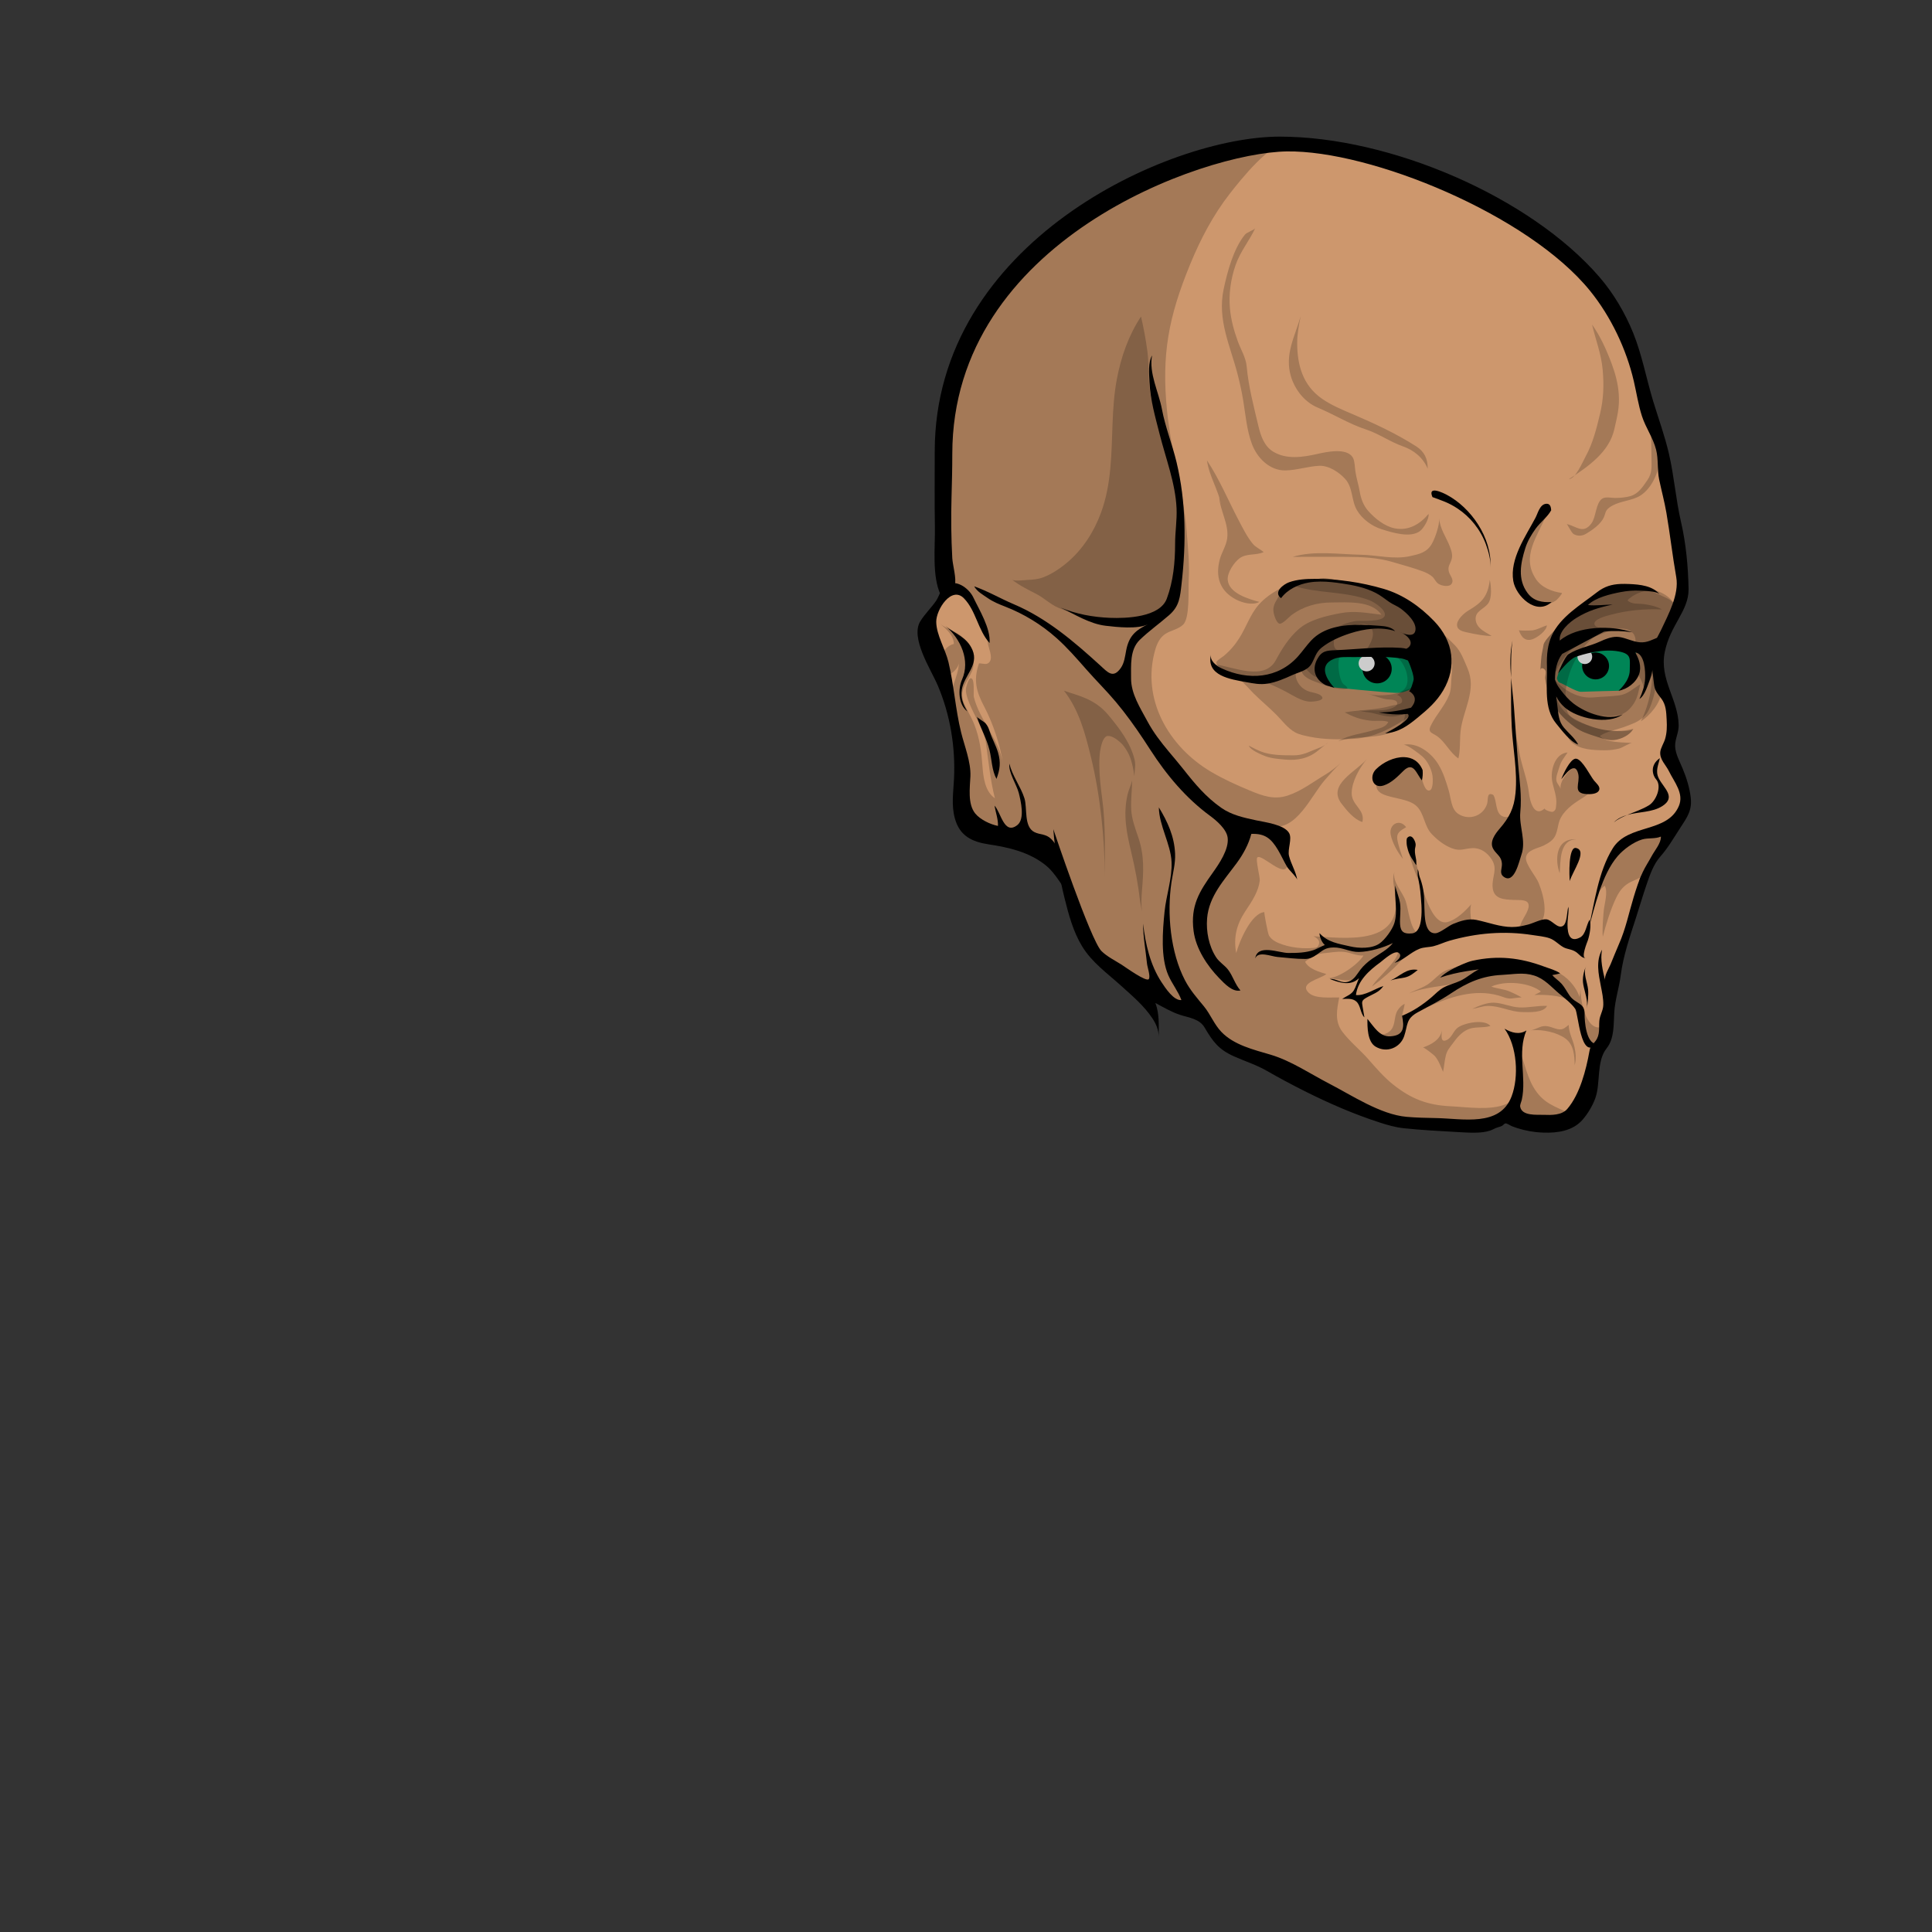 <?xml version="1.0" encoding="UTF-8" standalone="no"?>
<!-- Generator: Adobe Illustrator 28.3.0, SVG Export Plug-In . SVG Version: 6.00 Build 0)  -->

<svg
   version="1.1"
   id="Head_Kelpiens_Male_1"
   x="0px"
   y="0px"
   viewBox="0 0 400 400"
   enable-background="new 0 0 300 300"
   xml:space="preserve"
   sodipodi:docname="KelpienMale.svg"
   width="400"
   height="400"
   inkscape:version="1.3.2 (091e20e, 2023-11-25)"
   xmlns:inkscape="http://www.inkscape.org/namespaces/inkscape"
   xmlns:sodipodi="http://sodipodi.sourceforge.net/DTD/sodipodi-0.dtd"
   xmlns="http://www.w3.org/2000/svg"
   xmlns:svg="http://www.w3.org/2000/svg"><rect x="0" y="0" width="400" height="400" fill="#333333" stroke="none"/><defs
   id="defs64">
	

	

	

	
</defs><sodipodi:namedview
   id="namedview64"
   pagecolor="#ffffff"
   bordercolor="#666666"
   borderopacity="1.0"
   inkscape:showpageshadow="2"
   inkscape:pageopacity="0.0"
   inkscape:pagecheckerboard="0"
   inkscape:deskcolor="#d1d1d1"
   showgrid="false"
   inkscape:zoom="2.1175"
   inkscape:cx="200"
   inkscape:cy="200"
   inkscape:window-width="1920"
   inkscape:window-height="1080"
   inkscape:window-x="2364"
   inkscape:window-y="181"
   inkscape:window-maximized="0"
   inkscape:current-layer="layer1" />




































































<g
   inkscape:groupmode="layer"
   id="layer1"
   inkscape:label="Kelpien Head"><path
     fill="#cd976d"
     d="m 194.613,93.471 c 0,-41.473 46.459,-64.096 70.328,-64.096 22.769,0 51.496,12.611 65.399,28.709 7.371,8.535 11.869,24.485 14.345,36.364 2.871,13.772 3.828,25.636 3.828,27.589 0,2.105 -0.969,3.852 -2.092,5.875 -0.131,0.236 -0.265,0.481 -0.399,0.727 -0.269,0.955 -0.809,1.896 -1.112,2.729 -0.551,1.519 -0.783,3.1 -1.277,4.613 -0.537,2.171 0.016,3.827 0,5.209 0,-0.204 -0.06,-0.439 -0.155,-0.612 0.088,2.003 1.356,3.752 2.127,5.54 0.845,1.96 0.577,4.037 -0.175,6.148 -0.78,2.187 -0.823,4.009 0.139,6.361 0.953,2.329 3.375,4.123 3.412,6.775 0.048,3.467 -2.259,6.476 -4.137,9.187 -0.821,1.184 -1.484,2.615 -2.367,3.723 -1.152,1.445 -2.815,2.305 -3.127,4.324 -0.325,2.105 -0.291,3.723 -0.995,5.797 -1.305,3.851 -2.864,7.564 -3.429,11.683 -0.392,2.856 -1.048,5.671 -1.968,8.404 -0.444,1.319 -0.892,2.283 -0.803,3.668 0.076,1.192 0.219,2.543 -0.224,3.683 -0.296,0.763 -0.903,1.171 -1.389,1.791 -1.427,1.816 -1.916,4.135 -2.249,6.351 -0.499,3.32 -1.24,5.933 -4.165,7.888 -0.78,0.521 -1.64,0.913 -2.535,1.193 -0.781,0.245 -1.893,0.167 -2.701,0.033 -1.685,-0.277 -3.267,-0.881 -4.855,-1.492 -0.54,-0.208 -1.116,-0.407 -1.697,-0.463 -0.483,-0.045 -1.009,0.131 -1.475,0.231 -1.555,0.335 -3.019,1.059 -4.509,1.609 -1.001,0.369 -2.073,0.452 -3.107,0.692 -1.001,0.232 -2.145,0.027 -3.173,-0.04 -1.989,-0.131 -3.975,-0.313 -5.952,-0.571 -3.253,-0.425 -12.892,-4.073 -19.129,-7.363 -2.168,-1.143 -4.191,-2.779 -6.416,-3.693 -3.787,-1.555 -8.024,-1.596 -11.741,-3.435 -3.016,-1.492 -4.591,-4.544 -6.877,-6.836 -2.732,-2.739 -7.155,-4.473 -10.511,-6.436 -3.068,-1.795 -6.136,-3.592 -9.168,-5.445 -1.217,-0.744 -3.152,-1.533 -4.068,-2.679 -2.329,-2.911 -3.228,-8.103 -4.369,-11.563 -0.849,-2.575 -1.541,-5.216 -2.433,-7.775 -0.853,-2.451 -3.34,-3.311 -5.733,-4.043 -3.491,-1.068 -9.843,-2.884 -12.493,-5.816 -1.632,-1.805 -1.647,-4.492 -1.909,-6.787 -0.351,-3.065 -0.628,-6.248 -1.241,-9.179 -0.852,-4.068 -0.7,-8.328 -2.217,-12.16 -1.175,-2.965 -2.969,-6.703 -3.164,-9.78 -0.157,-2.464 1.621,-4.441 2.329,-6.676 0.827,-2.607 0.276,-5.536 0.276,-8.227 0.003,-17.667 -0.644,-21.732 -0.644,-21.732 z"
     id="path1"
     style="stroke-width:1.333" /><path
     fill="#00a66b"
     d="m 335.095,143.008 c 0.575,-0.141 0.844,-0.321 0.844,-0.321 l 2.785,-2.733 -0.055,-5.484 -6.848,-0.873 c 0,0 -6.248,1.473 -7.531,2.728 -1.283,1.255 -1.909,4.011 -1.937,4.092 0,0 0.136,0.845 0.655,0.955 0.519,0.109 3.356,1.909 4.365,1.855 1.009,-0.055 7.721,-0.217 7.721,-0.217"
     id="path2"
     style="stroke-width:1.333" /><circle
     cx="330.349"
     cy="137.875"
     r="2.784"
     id="circle2"
     style="stroke-width:1.333;fill:#000000;fill-opacity:1" /><circle
     fill="#ffffff"
     cx="328.119"
     cy="135.959"
     r="1.527"
     id="circle3"
     style="stroke-width:1.333" /><path
     d="m 332.611,217.081 c 1.677,-2.108 1.441,-5.012 1.608,-7.536 0.172,-2.619 1.005,-5.025 1.333,-7.603 0.516,-4.065 1.892,-8.008 3.144,-11.883 0.751,-2.324 1.436,-4.672 2.228,-6.983 0.681,-1.985 1.424,-4.144 2.836,-5.743 1.628,-1.844 2.744,-3.831 4.116,-5.928 1.473,-2.252 2.492,-3.665 2.164,-6.344 -0.248,-2.029 -0.879,-4.045 -1.647,-5.889 -0.589,-1.417 -1.523,-3.123 -1.576,-4.647 -0.052,-1.487 0.765,-2.811 0.733,-4.404 -0.109,-5.368 -4.016,-9.447 -2.884,-15.103 1.131,-5.651 4.935,-8.464 4.935,-12.984 0,-0.065 -10e-4,-0.131 -0.003,-0.195 -0.093,-4.587 -0.535,-9.324 -1.563,-13.776 -1.073,-4.651 -1.417,-9.436 -2.492,-14.087 -0.848,-3.672 -2.143,-7.223 -3.244,-10.827 -1.433,-4.689 -2.328,-9.679 -4.172,-14.228 -1.664,-4.105 -4.069,-8.196 -6.967,-11.549 -14.315,-16.575 -43.241,-29.085 -66.22,-29.085 -22.979,0 -71.415,21.861 -71.415,65.181 0,5.212 -0.055,10.425 0.033,15.637 0.071,4.176 -0.637,10.181 1.193,14.051 -0.076,-0.16 2.756,-1.537 2.928,-2.068 0.395,-1.217 -0.445,-4.148 -0.52,-5.516 -0.231,-4.213 -0.279,-8.437 -0.157,-12.655 0.085,-2.969 0.159,-5.953 0.159,-8.929 0,-44.2 51.943,-62.388 69.271,-62.64 17.328,-0.251 49.976,13.059 62.784,28.88 4.304,5.317 7.501,12.043 9.049,18.697 0.559,2.403 0.92,4.857 1.676,7.211 0.78,2.431 2.307,4.483 2.936,6.973 0.505,2.003 0.211,4.133 0.628,6.143 0.479,2.308 1.1,4.575 1.5,6.895 0.763,4.436 1.261,8.919 2.043,13.349 0.631,3.579 -1.641,7.727 -3.1,10.852 -0.653,1.401 -1.809,3.071 -1.984,4.631 -0.228,2.051 0.256,4.461 0.459,6.52 0.147,1.488 0.695,2.016 1.54,3.141 0.975,1.297 1.009,2.725 1.1,4.381 0.079,1.451 0.055,2.673 -0.324,3.975 -0.24,0.823 -0.932,1.885 -1,2.692 -0.135,1.571 1.14,2.655 1.767,3.932 1.141,2.325 3.196,4.655 2.076,7.269 -2.428,5.665 -10.488,3.603 -13.685,8.753 -3.045,4.907 -3.773,11.372 -5.063,16.865 1.355,-4.809 2.768,-11.387 6.087,-15.255 1.187,-1.383 3.259,-2.912 5.056,-3.451 1.237,-0.371 2.699,-0.077 3.888,-0.596 0.087,1.304 -1.297,2.904 -1.901,4.028 -0.596,1.108 -1.312,2.176 -1.849,3.312 -0.791,1.675 -1.363,3.488 -1.903,5.264 -0.983,3.235 -1.605,6.439 -3.035,9.676 -0.611,1.383 -1.148,2.791 -1.735,4.18 -0.349,0.827 -1.345,2.405 -1.132,3.319 -0.465,-1.991 -1.051,-4.287 -0.619,-6.372 -1.325,2.349 -0.737,5.057 -0.252,7.553 0.248,1.271 0.532,2.573 0.505,3.876 -0.024,1.22 -0.723,2.104 -0.821,3.317 -0.115,1.411 0.165,2.868 -0.74,4.101 -0.7,0.953 -1.084,0.909 -1.313,2.2 -0.679,3.813 -1.979,8.905 -4.576,11.925 -1.16,1.348 -3.315,1.287 -4.928,1.229 -1.383,-0.049 -4.5,0.28 -4.829,-1.688 -0.071,-0.42 0.243,-1.015 0.333,-1.428 1.028,-4.676 -1.001,-9.792 0.959,-14.353 -1.497,0.957 -3.093,0.467 -4.537,-0.365 2.612,3.592 3.009,9.968 1.457,14.035 -2.431,6.367 -10.105,4.568 -15.636,4.471 -2.031,-0.036 -4.069,-0.08 -6.093,-0.257 -5.412,-0.475 -11.325,-4.447 -16.015,-6.869 -3.968,-2.051 -7.889,-4.735 -12.163,-6.003 -3.499,-1.039 -7.571,-1.988 -10.183,-4.727 -1.501,-1.575 -2.245,-3.624 -3.592,-5.267 -1.444,-1.761 -2.839,-3.317 -3.923,-5.389 -3.02,-5.776 -3.779,-13.833 -2.799,-20.34 0.295,-1.956 0.831,-3.857 0.744,-5.88 -0.153,-3.605 -1.557,-6.628 -3.363,-9.596 0.055,3.8 2.464,7.584 2.632,11.299 0.152,3.368 -1.107,6.895 -1.452,10.311 -0.405,4.008 -0.832,9.471 0.784,13.159 0.771,1.759 2.052,3.341 2.708,5.124 -1.575,0.192 -3.368,-2.556 -4.101,-3.671 -2.352,-3.575 -3.364,-7.956 -3.831,-12.157 -0.004,2.832 0.531,5.505 0.809,8.291 0.069,0.693 0.761,2.641 0.376,3.191 -0.488,0.696 -4.888,-2.505 -5.66,-2.993 -1.352,-0.855 -3.009,-1.669 -4.153,-2.813 -2.26,-2.26 -9.961,-25.229 -9.961,-25.229 0.055,0.253 -0.051,-0.263 0,0 0.375,4.808 1.177,9.64 2.336,14.319 0.829,3.348 1.807,6.965 3.623,9.933 2.075,3.389 5.237,5.593 8.128,8.216 2.313,2.1 4.679,4.072 6.419,6.687 0.789,1.187 1.316,2.439 1.321,3.868 -0.009,-2.349 0.161,-4.789 -0.689,-7.029 1.628,0.857 3.324,1.872 5.108,2.452 1.833,0.596 4.004,0.795 5.081,2.632 1.72,2.933 2.911,4.541 6.096,5.965 2.325,1.039 4.575,1.729 6.795,3.001 2.508,1.436 5.061,2.803 7.643,4.103 5.104,2.572 10.364,4.861 15.807,6.619 1.591,0.513 3.223,0.976 4.889,1.152 3.668,0.385 7.339,0.577 11.02,0.785 1.383,0.079 2.768,0.177 4.153,0.125 0.897,-0.033 1.803,-0.135 2.661,-0.408 0.437,-0.139 0.815,-0.369 1.232,-0.545 0.428,-0.18 0.891,-0.245 1.305,-0.469 0.207,-0.112 0.432,-0.429 0.64,-0.481 0.317,-0.08 1.08,0.46 1.365,0.571 1.589,0.615 3.259,1.031 4.955,1.216 0.539,0.059 1.079,0.095 1.62,0.113 2.907,0.1 6.076,-0.361 8.08,-2.68 1.075,-1.243 2.047,-2.86 2.607,-4.391 1.159,-3.165 0.193,-7.648 2.337,-10.343 z"
     id="path3"
     style="stroke-width:1.333;fill:#000000;fill-opacity:1" /><path
     d="m 241.991,155.612 c -1.617,-1.941 -3.161,-3.901 -4.443,-6.295 -1.477,-2.759 -3.385,-5.664 -3.372,-8.875 0.011,-2.627 -0.291,-5.932 1.783,-7.947 1.904,-1.849 4.093,-3.391 6.092,-5.135 2.141,-1.868 2.265,-3.715 2.585,-6.524 0.956,-8.405 0.939,-16.889 -1.053,-25.18 -0.881,-3.669 -2.325,-7.22 -3.019,-10.939 -0.673,-3.604 -2.725,-7.405 -2.047,-11.131 -0.845,1.549 -0.608,3.704 -0.528,5.493 0.165,3.723 1.195,7.232 2.103,10.817 1.284,5.067 3.267,10.163 3.501,15.341 0.112,2.488 -0.3,4.84 -0.3,7.32 0,3.848 -0.381,7.805 -1.725,11.397 -1.443,3.853 -8.38,4.1 -11.771,3.963 -3.515,-0.143 -6.96,-0.776 -10.176,-2.104 2.952,1.405 5.985,3.349 9.299,3.745 2.312,0.276 6.683,0.753 8.744,-0.312 -2.625,1.288 -3.925,2.44 -4.504,5.423 -0.239,1.235 -0.371,2.573 -1.109,3.628 -1.601,2.289 -2.741,0.861 -4.287,-0.547 -5.424,-4.941 -11.068,-9.771 -17.884,-12.659 -2.721,-1.153 -5.383,-2.713 -8.191,-3.697 0.665,1.131 1.756,1.696 2.785,2.412 1.136,0.789 2.323,1.273 3.608,1.772 3.891,1.508 7.509,3.717 10.627,6.491 2.251,2.001 4.228,4.28 6.212,6.539 2.005,2.283 4.177,4.416 6.128,6.743 2.068,2.465 3.941,5.085 5.723,7.764 0.469,0.707 0.933,1.417 1.393,2.131 3.383,5.247 7.367,9.995 12.372,13.669 1.264,0.928 3.427,2.74 3.639,4.536 0.283,2.401 -1.783,5.404 -3.116,7.277 -2.727,3.831 -4.612,6.772 -3.945,11.993 0.472,3.692 2.827,7.251 5.341,9.831 1.075,1.103 2.743,2.909 4.368,2.509 -1.14,-1.292 -1.549,-2.965 -2.555,-4.285 -0.736,-0.967 -1.815,-1.533 -2.511,-2.616 -1.481,-2.307 -2.063,-5.3 -1.841,-8.011 0.379,-4.632 3.563,-7.961 6.153,-11.489 1.296,-1.767 2.447,-3.845 3.003,-6.013 2.816,-0.112 4.108,0.955 5.52,3.325 0.677,1.136 1.212,2.352 1.881,3.493 0.372,0.635 2.023,2.149 2.113,2.729 -0.28,-1.775 -1.291,-3.275 -1.711,-5 -0.337,-1.383 0.708,-3.544 0.009,-4.739 -1.019,-1.744 -5.005,-2.225 -6.823,-2.619 -2.537,-0.548 -5.079,-1.084 -7.24,-2.608 -3.175,-2.24 -5.392,-4.895 -7.765,-7.909 -1.021,-1.296 -2.059,-2.5 -3.068,-3.711 z"
     id="path4"
     style="stroke-width:1.333;fill:#000000;fill-opacity:1" /><path
     opacity="0.2"
     d="m 259.831,185.393 c 0.488,-0.968 0.861,-1.981 0.989,-3.053 0.087,-0.728 -0.933,-4.455 -0.489,-4.829 0.919,-0.777 5.757,4.516 6.219,1.605 0.457,-2.891 -2.441,-5.681 -3.333,-8.112 5.115,1.227 8.269,-6.297 11.049,-9.477 1.097,-1.255 2.115,-2.456 3.305,-3.551 -0.965,0.864 -2.003,1.697 -3.152,2.383 -2.525,1.507 -4.973,3.417 -7.793,4.347 -2.863,0.943 -5.231,0.059 -7.864,-1.033 -2.755,-1.143 -5.48,-2.373 -8.049,-3.896 -8.728,-5.175 -14.479,-15.004 -11.536,-25.252 0.368,-1.283 0.989,-2.592 2.155,-3.32 1.163,-0.727 2.544,-0.88 3.597,-1.853 1.479,-1.367 1.052,-7.253 1.181,-9.321 0.2,-3.185 -0.161,-6.653 -0.407,-9.831 -0.656,-8.501 -3.249,-16.712 -4.089,-25.189 -1.156,-11.663 0.341,-19.447 4.795,-30.291 2.127,-5.177 4.757,-10.2 8.209,-14.624 2.088,-2.676 8.488,-10.803 12.312,-10.685 -0.667,-0.021 -1.329,-0.033 -1.987,-0.033 -0.895,0 -1.788,0.045 -2.681,0.097 -0.644,0.041 -1.295,0.091 -1.963,0.16 -0.051,0.005 -0.1,0.011 -0.151,0.016 -4.82,0.52 -10.247,1.789 -15.859,3.772 -0.457,0.164 -0.912,0.331 -1.365,0.501 -0.407,0.151 -0.812,0.304 -1.22,0.463 -0.693,0.272 -1.379,0.552 -2.063,0.836 -21.973,9.188 -45.028,29.035 -45.028,58.251 0,0 0.647,4.065 0.647,21.733 0,1.413 -0.493,3.995 0.448,5.196 1.264,1.613 3.669,1.747 5.124,3.077 1.483,1.356 2.237,4.063 2.975,5.887 0.521,1.287 0.539,2.48 0.717,3.785 0.143,1.045 1.06,2.844 0.391,3.836 -0.544,0.803 -1.319,0.355 -2.223,0.353 -1.188,3.437 -0.599,5.792 1.084,8.96 1.819,3.424 3.424,8.317 3.899,11.937 -0.707,-5.093 -4.84,-9.015 -6.055,-13.952 -0.127,-0.516 0.28,-4.095 -0.692,-3.849 -0.471,0.119 -0.951,1.908 -0.952,2.357 -0.001,2.113 2.149,5.699 3.024,7.62 0.532,1.167 0.967,2.26 1.14,3.508 0.539,3.851 0.881,7.543 1.847,11.352 -2.069,-1.404 -2.409,-4.371 -2.573,-6.62 -0.223,-3.057 -0.58,-5.841 -1.707,-8.695 -0.615,-1.555 -1.569,-3.033 -2.165,-4.516 -1.076,-2.677 0.855,-4.345 1.767,-6.64 0.817,-2.056 -0.339,-5.059 -1.824,-6.68 -1.363,-1.487 -3.431,-1.783 -4.895,-3.028 1.295,1.103 2.832,2.364 2.901,4.224 -2.323,0.509 -3.949,4.14 -2.1,6.124 0.915,0.98 3.127,-0.956 3.123,-2.261 0.008,3.109 -2.32,5.689 -1.425,8.872 1.069,3.809 2.292,7.477 2.477,11.508 0.212,4.615 0.269,11.128 4.831,13.624 2.903,1.588 6.185,1.912 9.216,3.037 1.473,0.547 2.975,1.328 4.32,2.137 1.379,0.829 1.401,1.279 1.872,2.843 0.757,2.521 1.563,5.029 2.397,7.525 1.053,3.149 1.885,7.824 4.008,10.477 0.809,1.012 2.492,1.711 3.568,2.372 2.592,1.595 5.215,3.139 7.839,4.679 3.504,2.057 6.999,4.145 10.543,6.131 2.82,1.58 3.981,4.473 6.536,6.327 1.795,1.301 4.144,1.339 6.232,1.783 2.213,0.472 4.151,1.595 6.1,2.705 2.648,1.508 5.267,3.105 7.963,4.527 1.16,0.612 2.439,1.236 3.771,1.849 l 0.497,-0.544 c 4.625,2.439 8.768,4.353 11.931,5.356 0.117,0.035 0.24,0.072 0.353,0.105 0.164,0.049 0.315,0.087 0.473,0.131 0.412,0.112 0.791,0.207 1.136,0.284 0.333,0.071 0.669,0.143 0.968,0.181 5.691,0.744 15.123,1.032 18.973,-4.368 0.468,2.928 1.704,3.472 4.536,3.613 2.871,0.143 5.239,0.087 7.361,-1.811 -3.125,-1.499 -5.523,-2.061 -7.504,-5.431 -1.621,-2.757 -2.028,-6.196 -3.477,-8.931 0.331,3.841 2.495,10.525 -2.287,12.467 -3.249,1.32 -7.848,0.587 -11.428,0.412 -4.741,-0.232 -8.096,-1.505 -11.841,-4.48 -1.943,-1.543 -3.585,-3.472 -5.212,-5.32 -1.68,-1.909 -3.777,-3.583 -5.307,-5.605 -1.693,-2.24 -1.115,-4.743 -0.665,-7.125 -1.688,-0.049 -4.92,0.34 -6.281,-0.937 -2.235,-2.097 2.463,-2.897 3.609,-3.908 -1.469,-0.444 -3.635,-1.029 -4.389,-2.532 0.936,-0.968 3.545,-1.648 3.672,-3.22 -2.549,0.696 -5.916,0.479 -8.401,-0.376 -1.095,-0.376 -2.124,-0.841 -2.74,-1.82 -0.261,-0.415 -1.076,-4.863 -0.965,-4.868 -2.675,0.152 -5.192,6.056 -5.832,8.481 -0.587,-3.227 0.049,-5.852 1.837,-8.592 0.704,-1.067 1.463,-2.173 2.053,-3.347 z"
     id="path5"
     style="stroke-width:1.333;fill:#000000;fill-opacity:1" /><path
     d="m 300.892,201.615 c -0.941,0.223 -1.864,0.484 -2.739,0.797 1.121,-1.135 3.229,-2.195 4.719,-2.804 0.663,-0.271 1.315,-0.547 2.015,-0.7 5.227,-1.145 9.812,-0.641 14.775,1.199 1.043,0.387 2.529,0.789 3.357,1.416 -0.531,0.151 -1.092,0.279 -1.633,0.353 0.576,0.696 1.343,1.144 1.927,1.805 0.639,0.721 1.104,1.655 1.655,2.445 1.223,1.752 3.145,1.415 3.109,3.783 -0.023,1.48 0.305,6.164 2.469,6.232 -3.312,3.529 -3.751,-6.303 -4.409,-7.267 -0.78,-1.139 -2.268,-2.265 -3.307,-3.141 -1.703,-1.435 -3.049,-3.084 -5.205,-3.761 -2.276,-0.715 -4.336,-0.237 -6.655,-0.128 -4.043,0.192 -7.157,1.552 -10.497,3.781 -2.324,1.552 -4.492,2.628 -6.908,3.939 -2.536,1.375 -2.055,2.615 -2.847,4.96 -0.803,2.377 -3.579,3.579 -5.928,2.165 -1.704,-1.025 -1.695,-4.091 -1.679,-5.745 1.32,1.584 2.497,3.74 4.716,3.617 3.059,-0.171 2.807,-2.047 2.453,-4.256 2.228,-0.899 4.305,-2.289 6.124,-3.848 0.84,-0.72 1.537,-1.509 2.528,-2.032 1.084,-0.569 2.295,-0.847 3.404,-1.361 1.344,-0.624 2.501,-1.735 3.843,-2.36 -1.716,0.221 -3.536,0.497 -5.287,0.911 z"
     id="path8"
     style="stroke-width:1.333;fill:#000000;fill-opacity:1" /><path
     d="m 322.279,195.107 c 0.449,0.344 0.885,0.711 1.404,1.001 0.799,0.447 1.713,0.383 2.617,0.993 0.652,0.44 1.221,1.356 2.053,1.245 -1.187,0.157 0.331,-3.464 0.389,-3.643 0.405,-1.232 0.729,-3.064 0.401,-4.332 -0.759,1.143 -0.78,3.084 -2.035,3.736 -2.54,1.32 -2.629,-1.696 -2.556,-3.276 0.047,-1.021 0.293,-2.109 0.167,-3.103 -0.328,0.921 -0.213,3.436 -1.143,3.985 -1.096,0.649 -2.211,-1.227 -3.375,-1.373 -1.033,-0.129 -2.733,0.8 -3.816,1.076 -1.211,0.308 -2.092,0.516 -3.379,0.512 -2.443,-0.007 -4.916,-0.971 -7.327,-1.468 -1.66,-0.341 -3.312,0.207 -4.832,0.833 -0.969,0.4 -2.66,1.833 -3.591,1.92 -2.371,0.221 -2.276,-3.751 -2.348,-5.235 -0.053,-1.089 -0.013,-2.173 -0.164,-3.257 -0.119,-0.861 -0.317,-1.712 -0.591,-2.537 -0.124,-0.372 -0.292,-0.727 -0.356,-1.115 -0.061,-0.376 -0.073,-0.787 -0.309,-1.105 0.069,0.357 0.009,0.715 0.019,1.073 0.008,0.352 0.105,0.692 0.172,1.037 0.151,0.777 0.273,1.56 0.371,2.347 0.179,1.969 0.419,3.971 0.164,5.945 -0.141,1.099 -0.513,2.727 -1.855,2.877 -1.691,0.189 -2.395,-0.328 -2.489,-1.903 -0.083,-1.395 0.195,-2.871 0.008,-4.253 -0.165,-1.22 -0.764,-2.531 -1,-3.755 -0.235,2.568 0.577,5.313 -0.199,7.821 -0.404,1.305 -1.928,3.396 -3.068,4.193 -1.585,1.109 -4.315,1.007 -6.089,0.591 -2.38,-0.557 -4.595,-0.811 -6.335,-2.741 0.033,0.837 0.457,1.895 1.107,2.455 -0.792,0.303 -1.461,0.776 -2.239,1.028 -1.8,0.585 -3.38,0.624 -5.329,0.623 -1.92,0 -6.393,-1.956 -6.847,1.129 0.589,-1.6 3.303,-0.416 4.58,-0.303 1.896,0.168 3.923,0.429 5.789,0.413 0.899,-0.008 1.557,-0.333 2.304,-0.851 1.411,-0.976 1.835,-1.509 3.593,-1.527 1.852,-0.02 3.385,0.969 5.204,0.931 2.264,-0.048 5.029,-0.867 7.033,-1.845 -1.048,1.36 -2.863,2.276 -4.28,3.243 -0.871,0.593 -1.828,1.448 -2.461,2.288 -0.715,0.945 -1.229,2.024 -2.429,2.441 -1.497,0.52 -2.475,-0.656 -3.917,-0.547 1.969,0.763 4.347,1.576 6.076,-0.163 -0.365,0.792 -0.621,1.752 -1.051,2.495 -0.535,0.927 -1.569,1.219 -2.436,1.815 1.02,-0.017 2.139,-0.187 2.936,0.537 0.923,0.837 0.813,2.463 1.665,3.275 -0.12,-0.701 -0.252,-1.508 -0.375,-2.209 -0.177,-1 -0.183,-1.289 0.697,-1.812 1.308,-0.776 2.736,-1.128 3.608,-2.468 -1.705,0.533 -3.869,2.072 -5.68,1.865 0.355,-2.997 2.811,-5.152 5.04,-6.763 0.577,-0.417 3.397,-3.101 4.067,-1.673 0.308,0.659 -0.668,1.343 -1.103,1.787 1.904,-0.603 3.287,-2.176 5.123,-2.912 0.969,-0.389 1.947,-0.305 2.921,-0.545 1.124,-0.276 2.2,-0.819 3.317,-1.137 5.655,-1.609 11.351,-2.084 17.173,-1.177 1.099,0.171 2.477,0.296 3.519,0.652 0.567,0.195 1.031,0.517 1.483,0.864 z"
     id="path9"
     style="stroke-width:1.333;fill:#000000;fill-opacity:1" /><path
     opacity="0.2"
     d="m 323.968,136.049 c 0.427,-0.616 0.904,-1.227 1.475,-1.615 0.944,-0.644 1.937,-1.213 2.953,-1.736 1.808,-0.929 3.704,-1.74 5.656,-2.315 2.671,-0.785 5.317,0.325 4.372,3.491 -0.368,1.232 -0.576,2.145 -0.257,3.432 0.527,2.121 2.124,3.52 2.235,5.732 1.253,-1.921 1.792,-3.435 2.457,-5.701 0.588,-2.001 1.101,-3.788 2.267,-5.532 1.136,-1.703 2.469,-3.673 2.032,-5.832 -0.264,-1.3 -1.701,-1.988 -2.793,-2.471 -1.821,-0.804 -3.303,-1.653 -5.321,-1.821 -1.697,-0.141 -3.507,0.032 -5.169,0.395 -2.117,0.461 -4.165,1.948 -5.709,3.532 -0.764,0.784 -1.629,1.689 -2.639,2.124 -1.025,0.441 -1.504,0.467 -2.316,1.309 -0.648,0.672 -1.289,1.353 -1.909,2.053 -0.54,0.608 -1.151,1.239 -1.556,1.949 -0.212,0.373 -0.205,0.708 -0.284,1.115 -0.147,0.752 -0.319,1.451 -0.368,2.225 -0.052,0.829 -0.153,1.631 -0.177,2.452 0.024,-0.829 0.829,-0.451 1.028,-0.031 0.221,0.468 -0.092,1.213 -0.02,1.721 0.624,4.425 2.416,7.263 5.979,9.912 1.456,1.083 2.943,1.528 4.681,2.089 1.755,0.567 3.045,1.029 4.793,0.425 1.085,-0.375 2.217,-1.013 2.795,-2.069 -4.455,1.192 -8.996,-0.071 -12.816,-2.412 -2.237,-1.371 -3.208,-3.439 -3.709,-5.981 -0.149,-0.755 -0.323,-1.536 -0.357,-2.295 -0.025,-0.557 0.159,-2.313 0.985,-1.137 0.153,-0.951 0.628,-1.419 1.136,-2.175 0.177,-0.267 0.363,-0.552 0.559,-0.835 z"
     id="path11"
     style="stroke-width:1.333;fill:#000000;fill-opacity:1" /><path
     opacity="0.2"
     d="m 325.944,137.044 c 1.264,-2.511 3.197,-4.957 5.46,-5.892 0.725,-0.3 2.364,-1.18 3.12,-1.123 -0.976,-0.075 -3.885,0.399 -4.364,-0.653 -0.527,-1.159 2.62,-1.917 3.264,-2.087 3.572,-0.94 6.923,-1.256 10.663,-1.117 -1.121,-0.628 -2.544,-0.941 -3.803,-1.1 -1.053,-0.133 -2.553,0.084 -3.321,-0.777 1.035,-1.211 3.436,-2.161 5.036,-2.08 -1.041,-0.205 -1.905,-0.447 -2.956,-0.535 -1.697,-0.141 -3.507,0.032 -5.169,0.395 -2.117,0.461 -4.165,1.948 -5.709,3.532 -0.764,0.784 -1.629,1.689 -2.639,2.124 -1.025,0.441 -1.504,0.467 -2.316,1.309 -0.648,0.672 -1.289,1.353 -1.909,2.053 -0.54,0.608 -1.151,1.239 -1.556,1.949 -0.212,0.373 -0.205,0.708 -0.284,1.115 -0.147,0.752 -0.319,1.451 -0.368,2.225 -0.052,0.829 -0.153,1.631 -0.177,2.452 0.024,-0.829 0.829,-0.451 1.028,-0.031 0.221,0.468 -0.092,1.213 -0.02,1.721 0.624,4.425 2.416,7.263 5.979,9.912 1.456,1.083 2.943,1.528 4.681,2.089 1.755,0.567 3.045,1.029 4.793,0.425 1.085,-0.375 2.217,-1.013 2.795,-2.069 -0.396,0.724 -3.96,0.467 -4.676,0.408 -1.551,-0.124 -3.076,-0.496 -4.531,-1.043 -2.048,-0.768 -4.98,-1.535 -4.603,-4.423 0.26,0.109 0.496,0.015 0.737,0.08 -0.311,-0.844 -1.057,-1.479 -0.98,-2.507 0.071,-0.925 0.327,-2.209 0.583,-3.16 0.271,-0.997 0.693,-2.103 1.243,-3.195 z"
     id="path12"
     style="stroke-width:1.333;fill:#000000;fill-opacity:1" /><path
     fill="#00a66b"
     d="m 272.959,137.888 c 0.276,-2.649 5.196,-2.512 7.351,-2.589 2.143,-0.076 4.285,-0.152 6.428,-0.229 0.741,-0.027 2.483,-0.435 3.175,-0.113 0,0 5.288,2.456 5.288,2.456 l 2.824,2.763 -1.129,1.433 -3.337,0.205 c 0,0 -2.156,1.688 -4.467,1.637 -2.304,-0.051 -13.235,-1.171 -13.297,-1.177 -0.653,-0.067 -1.925,-1.571 -2.24,-2.157 -0.485,-0.904 -0.656,-1.636 -0.595,-2.228 z"
     id="path14"
     style="stroke-width:1.333" /><ellipse
     cx="285.117"
     cy="138.464"
     rx="3.027"
     ry="3.017"
     id="ellipse14"
     style="stroke-width:1.333;fill:#000000;fill-opacity:1" /><ellipse
     fill="#ffffff"
     cx="282.947"
     cy="137.345"
     rx="1.66"
     ry="1.655"
     id="ellipse15"
     style="stroke-width:1.333" /><path
     d="m 328.419,199.916 c -0.539,1.243 -0.861,2.612 -0.613,3.944 0.293,1.581 1.032,3.344 0.705,5.001 0.221,-1.124 0.389,-2.849 0.287,-3.979 -0.143,-1.556 -1.135,-3.445 -0.379,-4.967 z"
     id="path31"
     style="stroke-width:1.333" /><path
     d="m 287.876,202.993 c 1.948,-0.839 3.332,-2.627 5.652,-2.179 -0.939,0.752 -1.635,1.349 -2.757,1.581 -0.808,0.168 -1.777,0.239 -2.895,0.597 z"
     id="path33"
     style="stroke-width:1.333" /><path
     id="path40"
     style="stroke-width:1.333;fill:#000000;fill-opacity:1"
     d="m 204.319,150.12 c 0.313,0.468 0.443,0.892 0.639,1.479 0.468,1.411 1.245,2.753 1.669,4.187 0.609,2.06 0.416,3.521 -0.317,5.476 -0.972,-1.789 -0.963,-3.987 -1.436,-5.927 -0.595,-2.437 -1.851,-4.559 -2.629,-6.964 0.089,0.276 1.521,1.051 1.807,1.392 0.103,0.124 0.191,0.241 0.268,0.357 z m -5.184,-7.361 c -0.285,1.716 0.288,3.137 1.155,4.54 -1.884,-1.373 -1.98,-4.645 -1.115,-6.592 1.768,-3.979 -0.267,-8.421 -3.432,-11.128 2.004,1.713 4.439,2.251 5.6,5.003 1.337,3.173 -1.715,5.212 -2.208,8.177 z M 193.836,128.773 c -0.037,-2.553 3.153,-7.541 5.741,-4.895 2.497,2.555 2.895,6.596 5.305,9.259 0.243,-3.029 -2.127,-6.845 -3.373,-9.46 -0.923,-1.936 -3.833,-4.087 -5.945,-2.311 -0.785,0.66 -1.175,2.176 -1.759,3.027 -1.005,1.461 -2.305,2.696 -3.247,4.204 -2.163,3.464 2.181,9.999 3.596,13.324 2.579,6.057 3.677,12.749 3.363,19.327 -0.136,2.829 -0.583,5.445 0.183,8.22 1.001,3.631 3.569,4.837 7.059,5.36 4.195,0.628 8.223,1.592 11.567,4.179 2.457,1.901 3.657,4.915 5.779,7.121 -0.399,-3.083 -1.309,-5.912 -2.421,-8.868 -0.477,-1.271 -1.076,-2.608 -2.064,-3.571 -1.125,-1.095 -2.268,-0.812 -3.461,-1.413 -2.233,-1.123 -1.427,-4.98 -2.061,-6.996 -0.764,-2.427 -2.609,-4.797 -3.099,-7.171 -0.305,1.688 1.501,4.373 1.927,6.064 0.413,1.641 1.321,5.391 -0.301,6.656 -2.753,2.148 -3.389,-2.659 -4.724,-4.029 0.221,1.315 0.788,2.9 0.717,4.199 -1.58,-0.309 -3.688,-1.304 -4.721,-2.591 -1.585,-1.973 -1.083,-5.36 -0.984,-7.668 0.128,-2.969 -1.217,-6.235 -1.931,-9.132 -1.167,-4.741 -1.475,-9.741 -2.611,-14.517 -0.633,-2.665 -2.495,-5.607 -2.533,-8.317 z" /><path
     id="path43"
     style="stroke-width:1.333;fill:#000000;fill-opacity:1;opacity:0.2"
     d="m 236.048,186.621 c -0.403,-3.463 -1.001,-6.725 -1.832,-10.163 -0.98,-4.059 -1.716,-7.787 -0.781,-11.893 0.228,-1 0.72,-1.993 0.972,-2.976 -0.032,1.981 -0.303,4.008 -0.201,6.017 0.101,1.997 0.856,3.957 1.485,5.821 1.267,3.756 1.069,7.044 0.744,10.931 -0.119,1.423 -0.184,2.959 0,4.391 m -16.148,-45.744 c 3.133,4.008 4.411,8.901 5.597,13.796 1.959,8.08 2.852,17.008 2.852,24.816 0,-5.441 0.187,-10.869 -0.528,-16.193 -0.311,-2.317 -0.587,-4.648 -0.604,-6.991 -0.009,-1.224 0.037,-2.471 0.301,-3.671 0.161,-0.732 0.561,-2.336 1.461,-2.393 0.947,-0.06 2.051,0.855 2.701,1.439 0.567,0.508 1.017,1.259 1.392,1.899 0.812,1.387 1.18,3.401 1.404,4.991 0.023,-1.155 0.327,-2.235 0.048,-3.391 -0.848,-3.524 -3.156,-6.529 -5.449,-9.279 -2.831,-3.395 -6.285,-4 -9.176,-5.023 z m 10.059,-55.405 c 0.121,-3.036 0.317,-6.069 0.88,-9.068 0.873,-4.648 2.435,-9.1 5.005,-12.995 0.529,2.243 1.008,4.785 1.324,7.189 0.425,3.228 0.028,6.364 0.74,9.543 0.976,4.355 2.867,8.239 3.893,12.587 1.104,4.679 2.383,8.473 2.575,13.377 0.096,2.472 0.216,4.932 -0.003,7.383 -0.244,2.727 -0.465,6.625 -2.204,8.896 -2.216,2.893 -4.471,4.067 -8.117,4.067 -3.22,0 -6.559,-0.204 -9.681,-0.879 -1.873,-0.404 -3.881,-1.111 -5.673,-1.884 -1.617,-0.699 -2.912,-2.005 -4.469,-2.817 -1.793,-0.936 -3.471,-1.723 -5.087,-2.992 0.483,0.379 2.687,0.079 3.328,0.052 1.028,-0.041 2.088,-0.144 3.06,-0.504 1.82,-0.676 3.589,-1.873 5.064,-3.121 3.196,-2.704 5.532,-6.365 6.968,-10.277 2.209,-6.02 2.147,-12.293 2.397,-18.556 z" /><path
     id="path50"
     style="stroke-width:1.333;fill:#000000;fill-opacity:1"
     d="m 301.796,105.301 c 2.575,1.713 4.7,4.291 5.864,7.444 0.547,1.481 1.008,3.3 0.939,4.791 0.293,-6.355 -4.137,-12.48 -9.064,-15.095 -0.733,-0.389 -4.045,-2.021 -2.957,0.48 1.924,0.703 3.349,1.136 5.219,2.38 z m 19.367,0.328 c -0.76,1.42 -2.252,2.476 -3.215,3.819 -0.901,1.257 -1.707,2.607 -2.163,4.084 -0.948,3.068 -1.639,6.356 0.463,9.223 1.249,1.704 3.063,2.012 4.989,1.888 -3.183,2.932 -7.411,-1.273 -7.928,-4.356 -0.772,-4.599 2.599,-9.293 4.612,-13.121 0.468,-0.891 0.879,-2.708 2.139,-2.857 1.188,-0.141 1.035,1.291 1.103,1.321 z m 3.843,76.785 c -0.119,-1.043 -0.317,-7.175 1.284,-6.847 2.525,0.516 -0.792,4.985 -1.284,6.847 z m -52.806,-62.563 c -1.781,-0.001 -3.619,0.096 -5.311,0.701 -1.136,0.407 -3.347,2.04 -1.66,3.293 1.356,-1.828 3.571,-2.88 5.816,-3.252 1.525,-0.251 3.075,-0.222 4.619,-0.072 0.728,0.071 1.456,0.169 2.178,0.275 2.391,0.355 4.835,0.846 7,1.965 1.007,0.52 1.857,1.217 2.779,1.861 0.781,0.547 1.654,0.831 2.418,1.4 1.208,0.9 3.353,2.839 2.996,4.557 -0.303,1.455 -2.27,0.717 -3.207,0.271 0.935,0.305 2.607,1.513 2.162,2.666 -0.135,0.348 -0.441,0.605 -0.814,0.801 -0.362,-0.091 -0.733,-0.155 -1.115,-0.182 -4.511,-0.311 -9.008,0.299 -13.508,0.475 -1.913,0.075 -2.934,0.13 -3.869,1.93 -1.108,2.132 -0.378,4.179 1.758,5.291 0.392,0.204 1.638,0.392 1.881,0.652 -1.588,-1.709 -3.479,-4.672 -0.223,-6.047 1.308,-0.552 2.99,-0.376 4.404,-0.395 3.147,-0.04 6.429,-0.181 9.555,0.266 0.395,0.056 0.894,0.216 1.443,0.436 0.212,0.416 0.388,0.849 0.525,1.246 0.269,0.777 0.641,1.773 0.66,2.604 0.008,0.313 -0.691,2.641 -1.006,2.457 1.735,1.014 1.419,2.372 0.463,3.463 -1.937,0.531 -4.282,0.98 -6.664,0.98 0,-5.9e-4 2.954,0.695 5.973,0.307 1.225,1.087 -4.106,3.722 -4.67,4.047 2.849,-0.257 4.668,-1.573 6.789,-3.318 2.039,-1.677 3.849,-3.252 5.225,-5.588 2.903,-4.925 2.095,-10.221 -1.863,-14.336 -2.925,-3.041 -6.422,-5.505 -10.48,-6.695 -4.623,-1.356 -9.437,-2.055 -14.254,-2.059 z m 63.289,1.051 c -1.773,0.08 -3.281,0.493 -4.881,1.742 -3.267,2.551 -7.6,5.048 -9.352,9 -0.408,0.923 -0.661,1.853 -0.809,2.799 -0.185,1.181 -0.207,2.387 -0.166,3.639 0.136,3.921 -0.769,8.512 1.941,11.76 1.083,1.299 2.847,3.744 4.525,4.303 -0.719,-1.349 -1.958,-2.317 -2.932,-3.467 -1.108,-1.308 -1.164,-2.762 -1.361,-4.422 -0.078,-0.651 -0.171,-1.368 -0.258,-2.082 0.389,0.816 0.954,1.572 1.74,2.268 2.604,2.301 9.022,3.715 12.047,1.445 -3.021,1.455 -7.598,-0.203 -10.234,-2.252 -0.249,-0.193 -0.479,-0.391 -0.691,-0.588 -0.877,-0.824 -1.66,-1.805 -2.361,-2.793 -0.382,-0.538 -0.578,-1.043 -0.754,-1.562 0.01,-1.932 0.354,-3.813 1.492,-5.307 l 8.613,-4.604 c 0.066,-0.008 0.132,-0.024 0.197,-0.031 1.811,-0.199 3.901,-0.104 5.723,0.152 -4.331,-1.471 -11.36,-1.388 -15.029,1.727 -0.283,-1.885 2.061,-3.855 3.449,-4.707 2.456,-1.508 4.69,-2.151 7.482,-2.748 -1.652,-10e-4 -3.506,0.284 -5.1,0.092 1.524,-1.549 4.703,-2.284 6.744,-2.676 1.348,-0.26 2.727,-0.372 4.098,-0.299 0.833,0.044 3.461,0.085 4.023,0.785 -1.453,-1.812 -4.128,-2.065 -6.273,-2.16 -0.663,-0.029 -1.284,-0.04 -1.875,-0.014 z m -53.566,8.467 c -3.83,-0.065 -7.856,0.452 -10.482,3.264 -0.965,1.035 -1.764,2.213 -2.707,3.268 -4.14,4.628 -10.284,5.008 -15.727,2.514 -1.232,-0.565 -2.599,-1.648 -2.281,-2.965 -1.08,4.487 4.07,5.185 7.264,5.773 1.557,0.287 2.866,0.559 4.451,0.311 1.78,-0.279 3.537,-1.044 5.154,-1.781 1.405,-0.64 3.133,-0.905 3.967,-2.363 0.68,-1.191 0.894,-2.371 2.057,-3.299 1.716,-1.368 3.794,-2.28 5.9,-2.963 2.953,-0.957 6.447,-1.434 9.34,-0.453 -0.801,-0.891 -2.077,-1.023 -3.23,-1.109 -1.174,-0.088 -2.428,-0.174 -3.705,-0.195 z m 52.805,2.479 c -1.172,-0.006 -2.403,0.481 -3.447,0.969 -2.095,0.979 -4.524,1.332 -6.551,2.635 -0.772,0.496 -2.15,3.971 -2.15,3.971 0,0 2.261,-2.924 3.641,-3.42 1.379,-0.496 5.506,-1.769 8.904,-1.133 2.787,0.521 2.299,1.592 2.299,3.891 0,2.299 -2.326,4.248 -2.326,4.248 1.796,-0.284 3.667,-1.697 4.275,-3.467 0.521,-1.517 -0.038,-3.161 -0.822,-4.469 1.997,0.265 2.121,3.981 2.053,5.398 -0.071,1.479 -0.547,2.856 -1.172,4.232 1.117,-0.655 1.784,-3.003 2.232,-4.232 0.559,-1.533 0.641,-3.109 0.689,-4.723 0.023,-0.769 0.38,-3.594 1.215,-3.877 -1.409,0.479 -2.46,1.255 -4.123,1.102 -1.464,-0.136 -2.784,-0.898 -4.219,-1.092 -0.164,-0.022 -0.331,-0.032 -0.498,-0.033 z m -21.572,0.758 c -0.577,2.603 -0.515,5.158 -0.299,7.711 4e-5,-0.07 0,-0.141 0,-0.211 0,-2.453 -0.048,-5.364 0.299,-7.5 z m -0.299,7.711 c -0.002,3.443 -0.053,6.903 0.139,10.301 0.252,4.471 1.206,9.11 0.771,13.604 -0.301,3.123 -1.283,5.037 -3.279,7.344 -0.965,1.116 -2.147,2.738 -1.342,4.17 0.491,0.872 1.154,1.258 1.527,1.99 0.153,0.3 0.258,0.658 0.283,1.131 0.049,0.956 -0.59,1.942 0.342,2.646 2.231,1.687 3.254,-3.301 3.682,-4.504 1.037,-2.909 -0.498,-5.898 -0.217,-8.852 0.323,-3.379 -0.163,-6.551 -0.441,-9.863 -0.328,-3.912 -0.566,-7.905 -0.873,-11.883 -0.158,-2.043 -0.42,-4.063 -0.592,-6.084 z m -22.125,16.441 c -2.06,-0.064 -4.383,1.049 -5.859,2.521 -1.456,1.452 -0.697,4.111 1.617,3.338 1.696,-0.567 2.928,-1.904 4.096,-3.041 2.095,-2.04 2.674,0.699 3.812,1.998 0.143,-0.671 0.212,-1.361 0.139,-2.145 -0.761,-1.859 -2.203,-2.622 -3.805,-2.672 z m 52.918,0.205 c -2.243,1.564 -1.382,3.738 -0.783,4.371 1.292,1.463 -0.012,4.491 -1.453,5.379 -1.409,0.869 -3,1.378 -4.523,2.016 2.392,-0.693 5.134,-0.494 7.238,-1.816 2.975,-1.869 0.352,-3.715 -0.676,-5.719 -0.821,-1.601 -0.055,-2.86 0.197,-4.23 z m -6.76,11.766 c -1.004,0.291 -1.952,0.723 -2.756,1.516 0.836,-0.663 1.786,-1.11 2.756,-1.516 z M 326.158,157.082 c -1.145,0.18 -2.535,3.232 -2.91,4.252 0.615,-0.711 2.849,-4.019 3.512,-1.098 0.441,1.94 -1.312,4.016 1.764,4.172 0.744,0.037 2.212,0.035 2.559,-0.83 0.295,-0.733 -0.577,-1.387 -1.061,-1.984 -0.804,-0.992 -2.355,-4.246 -3.637,-4.508 -0.074,-0.015 -0.15,-0.016 -0.227,-0.004 z m -33.064,17.719 c 0.024,0.377 -0.119,0.704 -0.151,1.075 -0.031,0.368 0.011,0.737 0.068,1.101 0.059,0.369 0.143,0.735 0.199,1.105 0.019,0.119 0.011,1.003 0.057,1.033 -0.228,-0.157 -0.349,-0.468 -0.503,-0.683 -0.193,-0.269 -0.372,-0.544 -0.544,-0.832 -0.312,-0.524 -0.581,-1.088 -0.736,-1.681 -0.113,-0.436 -0.239,-0.88 -0.255,-1.333 -0.009,-0.271 -0.064,-0.905 0.125,-1.113 0.912,-1.001 1.693,0.636 1.739,1.328 z" /><path
     opacity="0.2"
     d="m 285.943,122.559 c 2.403,0.988 4.995,2.215 6.565,4.067 1.879,2.215 3.241,5.3 4.644,7.864 0.743,1.359 2.404,4.212 1.721,5.727 -2.168,4.816 -6.691,8.267 -11.301,10.636 -2.205,1.133 -4.777,1.983 -7.259,2.115 -2.912,0.155 -6.223,0.177 -9.149,-0.439 -1.003,-0.211 -2.113,-0.408 -2.987,-0.884 -1.559,-0.849 -2.693,-2.423 -3.925,-3.668 -1.516,-1.533 -3.168,-2.873 -4.699,-4.4 -1.149,-1.147 -2.208,-2.515 -3.597,-3.372 -0.907,-0.559 -4.111,-1.783 -4.136,-3.047 -0.007,-0.364 1.26,-1.117 1.553,-1.361 1.317,-1.093 2.359,-2.319 3.268,-3.776 1.38,-2.211 2.26,-4.913 4.008,-6.873 2.124,-2.38 5.864,-4.371 8.983,-4.809 1.257,-0.176 2.525,-0.433 3.772,-0.545 1.409,-0.127 3.095,0.252 4.488,0.469 2.021,0.315 4.171,0.743 6.089,1.513 0.621,0.247 1.284,0.505 1.961,0.784 z"
     id="path53"
     style="stroke-width:1.333;fill:#000000;fill-opacity:1" /><path
     opacity="0.2"
     d="m 280.652,135.439 c -2.417,0.237 -4.732,-0.145 -6.219,2.209 -0.455,0.72 -0.265,1.44 -0.595,2.127 -0.531,1.108 -1.933,0.184 -2.547,-0.377 -0.752,-0.689 -1.451,-1.828 -2.449,-0.929 -1.113,1.003 -0.419,2.651 0.396,3.551 0.401,0.444 0.772,0.688 1.293,0.952 0.807,0.409 2.212,0.479 2.881,0.985 1.439,1.088 -1.579,1.383 -2.409,1.303 -1.653,-0.159 -3.255,-1.244 -4.703,-2.019 -2.412,-1.291 -5.095,-2.429 -7.799,-2.873 -1.288,-0.211 -2.567,-0.46 -3.789,-0.929 -0.597,-0.229 -1.185,-0.496 -1.728,-0.837 -0.299,-0.188 -0.992,-0.984 -1.288,-1.027 3.843,0.556 10.104,3.452 12.453,-0.903 1.273,-2.36 2.664,-4.583 4.691,-6.389 2.235,-1.991 5.816,-2.795 8.701,-3.335 3.033,-0.568 5.501,-0.008 8.463,0.323 -2.032,-2.992 -7.061,-2.545 -10.312,-2.537 -3.021,0.008 -5.879,0.803 -8.332,2.635 -0.415,0.311 -1.792,1.829 -2.417,1.761 -0.62,-0.067 -1.083,-1.536 -1.213,-2.099 -0.268,-1.152 0.061,-1.984 0.664,-2.959 0.523,-0.847 0.981,-2.164 1.756,-2.796 0.844,-0.688 2.445,-0.795 3.48,-0.94 1.257,-0.176 2.525,-0.433 3.772,-0.545 1.409,-0.127 3.095,0.252 4.488,0.469 2.021,0.315 4.171,0.743 6.089,1.513 2.82,1.132 6.512,2.479 8.525,4.853 1.879,2.215 3.241,5.3 4.644,7.864 0.743,1.359 2.404,4.212 1.721,5.727 -1.067,2.371 -2.688,3.909 -4.285,5.931 -2.011,2.545 -3.859,4.588 -7.055,5.683 -3.311,1.133 -7.235,0.481 -10.488,1.632 2.337,-1.395 4.921,-1.512 7.445,-2.337 1.089,-0.356 2.427,-0.516 2.941,-1.664 -1.039,-0.408 -2.644,-0.117 -3.763,-0.264 -1.049,-0.137 -1.964,-0.304 -2.935,-0.661 -0.823,-0.303 -1.581,-0.665 -2.332,-1.043 3.261,-0.591 6.401,-0.419 9.628,-1.367 0.484,-0.143 1.911,-0.24 2.175,-0.681 0.372,-0.621 -0.367,-1.524 -1.028,-1.563 0.196,0.012 1.135,-0.721 1.396,-0.837 0.572,-0.255 1.188,-0.407 1.748,-0.688 1.283,-0.647 1.716,-1.608 1.723,-3.043 0.013,-2.455 -2.529,-3.297 -4.551,-3.571 -2.968,-0.404 -5.817,-0.6 -8.839,-0.304 z"
     id="path54"
     style="stroke-width:1.333;fill:#000000;fill-opacity:1" /><path
     opacity="0.2"
     d="m 279.416,129.805 c -1.529,0.505 -2.799,1.357 -3.193,2.677 -0.149,0.497 -0.119,1.376 0.244,1.803 0.524,0.617 1.188,0.273 1.839,0.575 -1.412,0.901 -1.281,2.859 -1.063,4.308 0.112,0.737 0.319,1.695 0.741,2.281 0.336,0.467 0.956,0.563 0.999,1.164 -2.027,0.363 -4.941,-0.825 -6.793,-1.517 -1.429,-0.535 -3.047,-1.353 -2.827,-3.163 0.188,-1.548 2.155,-2.959 3.021,-4.2 1.015,-1.453 1.925,-2.448 3.453,-3.339 1.504,-0.876 3.199,-1.573 4.927,-1.824 0.86,-0.125 5.516,0.295 5.927,-1.087 0.375,-1.256 -2.293,-2.885 -3.167,-3.215 -5.199,-1.96 -10.765,-1.304 -15.92,-3.076 1.716,-1.027 3.844,-1.227 5.803,-1.403 1.409,-0.127 3.095,0.252 4.488,0.469 2.021,0.315 4.171,0.743 6.089,1.513 2.82,1.132 6.512,2.479 8.525,4.853 1.879,2.215 3.241,5.3 4.644,7.864 0.743,1.359 2.403,4.212 1.721,5.727 -1.084,2.407 -2.728,4.665 -4.339,6.757 -0.877,1.14 -1.847,2.051 -2.937,2.987 -1.436,1.233 -2.991,1.327 -4.764,1.908 1.531,-0.503 4.404,-2.12 3.984,-4.099 -1.287,0.496 -2.205,0.712 -3.644,0.519 -0.972,-0.131 -1.912,-0.372 -2.853,-0.625 -0.956,-0.257 -2.207,-0.219 -3.043,-0.637 0.703,0.279 1.697,0.096 2.457,0.06 1.08,-0.052 2.244,0.044 3.295,-0.147 0.563,-0.101 2.211,-0.533 2.245,-1.26 0.045,-0.945 -1.569,-0.808 -2.156,-0.899 -1.467,-0.228 -2.825,-0.873 -4.268,-1.223 1.06,0.333 2.364,0.469 3.568,0.38 1.804,-0.133 4.455,-0.288 4.904,-2.363 0.363,-1.679 -0.436,-3.8 -1.567,-5.039 -1.856,-2.036 -4.74,-0.848 -6.829,-2.032 0.84,-1.259 2.036,-3.321 0.783,-4.735 -0.973,-1.096 -3.053,-0.376 -4.295,0.035 z"
     id="path55"
     style="stroke-width:1.333;fill:#000000;fill-opacity:1" /><path
     id="path61"
     style="stroke-width:1.333;fill:#000000;fill-opacity:1;opacity:0.2"
     d="m 339.729,149.325 c 1.909,-3.827 2.52,-7.903 2.396,-12.181 0.063,2.172 1.948,3.889 1.844,6.065 -0.108,2.285 -2.379,4.985 -4.24,6.116 z M 320.723,139.316 c 0,0 3.601,5.565 9.167,5.075 1.747,-0.155 3.515,-0.187 5.255,-0.403 1.845,-0.228 2.893,-1.375 4.449,-2.307 -0.34,1.343 -0.519,2.777 -1.363,4.025 -1.493,2.209 -2.987,2.621 -5.531,2.557 -2.153,-0.055 -4.824,-0.368 -6.577,-1.745 -2.289,-1.8 -5.4,-7.203 -5.4,-7.203 z" /><path
     id="path63"
     style="stroke-width:1.333;fill:#000000;fill-opacity:1;opacity:0.2"
     d="m 277.736,166.368 c -3.017,-3.971 3.117,-6.651 5.268,-9.221 -1.52,1.817 -3.119,4.611 -3.153,7.033 -0.037,2.585 2.844,3.401 2.217,6.011 -1.733,-0.537 -3.259,-2.409 -4.332,-3.823 z m -2.721,-12.689 c -0.809,0.872 -2.245,1.259 -3.287,1.707 -1.376,0.593 -2.405,0.997 -3.877,0.997 -2.124,0 -4.697,0.007 -6.712,-0.764 -0.865,-0.332 -1.784,-0.82 -2.587,-1.239 0.309,0.912 2.547,1.839 3.4,2.167 1.265,0.487 2.765,0.589 4.128,0.716 2.568,0.239 4.909,-0.253 6.903,-1.94 0.527,-0.445 1.063,-0.845 2.032,-1.644 z m 50.251,-44.905 c 1.543,0.595 2.783,1.556 4.239,-0.439 0.959,-1.313 0.86,-4.16 2.196,-5.081 0.689,-0.476 1.876,-0.157 2.657,-0.159 1.071,-0.003 2.132,-0.088 3.168,-0.375 1.667,-0.46 2.557,-1.884 3.543,-3.311 1.081,-1.565 0.848,-2.893 0.848,-4.819 0,-1.932 -0.085,-3.804 -0.115,-5.725 1.007,1.733 1.66,3.701 1.763,5.68 0.153,2.963 -1.751,7.156 -4.617,8.419 -1.84,0.811 -4.036,0.879 -5.711,2.083 -0.931,0.669 -0.784,1.187 -1.193,2.091 -0.629,1.388 -2.385,2.611 -3.647,3.364 -0.791,0.473 -1.723,0.556 -2.573,0.088 -0.488,-0.269 -1.297,-2.057 -1.461,-2.091 0.312,0.063 0.613,0.163 0.904,0.275 z m -0.453,-9.561 c 1.46,-0.184 2.773,-3.432 3.532,-4.824 1.444,-2.648 2.195,-5.651 2.925,-8.711 0.737,-3.083 0.829,-5.963 0.548,-9.111 -0.3,-3.359 -1.476,-6.264 -2.201,-9.368 1.721,2.403 3.02,5.299 4.088,8.175 0.741,1.997 1.3,4.091 1.445,6.265 0.184,2.765 -0.332,4.604 -0.923,7.227 -1.065,4.725 -5.335,7.691 -9.415,10.347 z M 269.099,81.477 c 0.995,1.276 2.276,2.315 3.752,2.929 3.36,1.4 6.488,3.376 9.943,4.504 2.697,0.881 5.028,2.583 7.672,3.504 2.231,0.777 4.177,2.332 5.12,4.623 0.039,-2.023 -0.696,-3.555 -2.368,-4.621 -4.145,-2.645 -8.623,-4.727 -13.145,-6.656 -2.197,-0.937 -4.428,-1.852 -6.387,-3.219 -3.948,-2.756 -5.124,-6.951 -5.116,-11.597 0.004,-1.824 0.353,-3.711 0.723,-5.479 -1.205,4.247 -3.375,7.884 -2.019,12.465 0.377,1.275 1.003,2.492 1.825,3.547 z M 294.04,109.916 c -2.004,1.564 -5.877,0.323 -8.032,-0.359 -2.009,-0.636 -4.015,-2.109 -5.083,-3.961 -1.163,-2.015 -0.783,-4.652 -2.448,-6.469 -1.287,-1.404 -3.415,-2.789 -5.393,-2.687 -2.324,0.12 -4.628,0.919 -6.979,0.955 -3.191,0.048 -5.824,-2.533 -6.919,-5.5 -1.061,-2.875 -1.291,-5.931 -1.793,-8.975 -0.288,-1.748 -0.665,-3.483 -1.1,-5.201 -1.541,-6.088 -4.319,-11.431 -2.941,-17.892 0.775,-3.629 2.029,-8.333 4.397,-11.249 0.395,-0.487 1.975,-0.995 2.136,-1.343 -1.24,2.661 -3.111,4.837 -4.087,7.684 -0.983,2.865 -1.423,5.927 -1.151,8.951 0.209,2.331 0.831,4.604 1.629,6.797 0.633,1.735 1.669,3.339 1.837,5.205 0.377,4.199 1.463,8.265 2.437,12.377 0.468,1.979 1.208,4.155 3.073,5.276 2.773,1.665 6.136,1.128 9.087,0.467 1.892,-0.424 6.089,-1.367 7.371,0.719 0.395,0.643 0.432,2.148 0.537,2.873 0.208,1.441 0.673,2.82 0.913,4.257 0.236,1.424 0.772,2.849 1.741,3.94 1.389,1.561 3.389,3.193 5.495,3.605 2.848,0.559 5.213,-0.847 7.003,-2.98 0.164,0.937 -0.977,2.92 -1.732,3.509 z m -41.611,-7.032 c 0.163,2.864 2.025,5.592 1.652,8.552 -0.196,1.551 -1.147,2.905 -1.545,4.411 -0.952,3.6 0.048,6.533 3.324,8.252 1.353,0.709 3.44,1.28 4.88,0.527 -2.221,-0.607 -6.34,-1.784 -6.555,-4.585 -0.113,-1.477 1.297,-3.588 2.437,-4.443 1.473,-1.105 3.428,-0.539 5.009,-1.304 -0.768,-0.64 -1.66,-0.973 -2.285,-1.743 -1.156,-1.424 -2.039,-3.199 -2.889,-4.819 -2.161,-4.112 -3.989,-8.529 -6.565,-12.409 0.433,3.211 2.375,6.148 2.975,9.319 m 61.6,25.817 c 0.049,0.156 2.539,0.092 2.813,0.052 1.049,-0.156 1.977,-0.715 2.984,-1.047 -0.064,1.147 -1.905,2.46 -2.86,2.839 -1.56,0.616 -2.469,-0.383 -2.937,-1.844 z m -6.864,0.476 c 0.415,0.249 0.839,0.479 1.223,0.721 -1.351,0.047 -3.443,-0.36 -4.784,-0.661 -0.884,-0.199 -2.259,-0.38 -2.373,-1.487 -0.121,-1.183 1.456,-2.58 2.352,-3.109 2.836,-1.673 4.029,-2.957 4.429,-6.355 0.275,1.287 0.487,3.676 -0.304,4.833 -0.871,1.273 -2.885,1.619 -2.611,3.547 0.176,1.229 1.092,1.924 2.068,2.511 z m -9.632,-23.625 c 0.081,1.409 -0.813,4.019 -1.505,5.248 -1.032,1.833 -2.612,2.156 -4.501,2.58 -3.368,0.755 -6.84,-0.224 -10.228,-0.288 -4.613,-0.088 -9.687,-0.899 -14.105,0.444 3.693,-0.027 7.388,-0.003 11.083,-0.003 3.083,0 6.552,0.16 9.508,1.041 2.128,0.635 4.425,1.228 6.461,2.003 0.6,0.228 1.393,0.617 1.885,1.073 0.481,0.448 0.684,1.099 1.232,1.455 0.721,0.468 2.237,0.72 2.72,0.033 0.607,-0.864 -0.317,-1.695 -0.535,-2.484 -0.309,-1.123 0.217,-1.553 0.528,-2.524 0.304,-0.951 0.011,-1.832 -0.353,-2.773 -0.747,-1.932 -2.067,-3.672 -2.189,-5.805 z m 5.843,31.008 c 0.971,2.255 0.827,4.236 0.215,6.66 -0.541,2.147 -1.429,4.312 -1.643,6.516 -0.177,1.837 -0.011,3.751 -0.441,5.529 -1.783,-1.209 -2.691,-3.389 -4.395,-4.597 -1.02,-0.724 -2.032,-0.721 -1.305,-2.219 1.08,-2.227 2.901,-4.045 3.819,-6.412 0.435,-1.123 0.351,-2.688 0.471,-3.891 0.165,-1.663 0.225,-3.329 -0.207,-4.961 -0.593,-2.24 -2.109,-3.731 -3.493,-5.552 1.445,1.456 3.039,2.764 4.441,4.263 1.244,1.327 1.828,3.013 2.539,4.664 z m -19.748,75.977 c 1.228,-0.001 2.692,0.068 3.645,-0.764 1.131,-0.988 0.931,-2.524 1.355,-3.735 0.273,-0.779 0.999,-1.628 1.752,-1.963 -0.145,1.195 -0.603,2.071 -0.537,3.363 0.065,1.289 0.271,2.1 -0.475,3.185 -1.464,2.133 -3.744,1.127 -5.299,-0.233 m 30.044,-5.572 c 1.956,0.092 3.855,-0.409 5.751,-0.317 -0.713,1.489 -3.797,1.3 -5.115,1.279 -2.535,-0.04 -4.633,-1.316 -7.192,-1.272 -1.083,0.019 -2.109,0.465 -3.153,0.609 1.304,-0.628 3.008,-1.329 4.489,-1.281 1.736,0.057 3.431,0.899 5.22,0.983 z m 2.685,4.719 c 2.133,-0.18 5.135,0.427 6.891,1.736 1.739,1.299 1.855,3.54 1.896,5.517 0.348,-1.281 0.229,-2.573 -0.047,-3.804 -0.357,-1.595 -1.16,-2.887 -1.199,-4.552 -0.611,0.479 -1.115,1.011 -1.956,0.928 -1.123,-0.111 -2.028,-0.812 -3.256,-0.668 -0.928,0.109 -1.765,0.763 -2.712,0.881 0.128,-0.015 0.256,-0.028 0.383,-0.039 z m -9.739,-0.669 c -1.189,0.132 -2.409,0.001 -3.552,0.489 -1.367,0.583 -2.351,1.777 -3.195,2.956 -0.632,0.881 -1.121,1.336 -1.404,2.449 -0.284,1.115 -0.337,2.275 -0.577,3.397 -0.477,-1.097 -0.888,-2.3 -1.663,-3.232 -0.252,-0.303 -2.293,-1.885 -2.5,-1.815 1.681,-0.572 3.681,-1.644 3.92,-3.589 -0.035,0.907 -0.427,2.803 1.112,1.992 0.973,-0.513 1.289,-1.883 2.203,-2.535 1.349,-0.964 5.455,-1.82 6.736,-0.333 -0.356,0.115 -0.717,0.18 -1.08,0.22 z m 35.589,-40.648 c -0.528,-0.112 -1.641,0.488 -2.28,0.721 -1.071,0.389 -2.232,0.667 -3.337,1.029 -1.289,0.423 -2.132,1.373 -3.039,2.38 -2.231,2.477 -2.396,5.611 -3.341,8.659 0.196,-0.568 0.681,-1.013 1.147,-1.391 0.756,1.228 -0.096,3.887 -0.203,5.207 -0.14,1.736 -0.325,3.639 -0.195,5.368 0.689,-2.655 1.604,-5.643 2.793,-8.116 0.693,-1.441 1.583,-2.543 2.996,-3.233 1.487,-0.727 2.224,-0.719 3.081,-2.347 0.808,-1.532 1.779,-2.789 2.841,-4.137 0.425,-0.541 3.035,-4.413 -0.464,-4.14 z m -53.676,-1.616 c -0.973,0.107 -1.761,1.151 -1.479,2.475 0.361,1.699 1.436,3.643 2.535,4.987 -0.392,-1.208 -0.983,-2.837 -1.16,-4 -0.228,-1.488 0.713,-1.871 1.819,-2.567 -0.519,-0.701 -1.148,-0.956 -1.715,-0.895 z m 37.059,3.416 c -3.668,-0.011 -3.341,4.537 -3.547,7.016 -1.009,-2.652 -0.909,-7.399 3.547,-7.016 z m -21.555,17.733 c -0.088,-0.16 -0.196,-0.385 -0.276,-0.723 -0.148,-0.623 -0.401,-3.153 0.029,-3.641 -1.3,1.473 -3.072,3.249 -4.985,3.755 -3.885,1.027 -6.057,-10.313 -6.596,-13.021 -0.243,-1.22 -0.229,-2.572 -0.607,-3.792 -2.141,0.953 0.716,6.819 1.215,8.253 0.683,1.967 0.875,4.072 0.96,6.14 0.008,0.191 0.135,5.563 -1.124,4.781 -1.555,-0.965 -1.937,-4.984 -2.489,-6.676 -0.632,-1.937 -2.815,-3.991 -2.336,-6.027 -0.636,1.695 0.144,3.689 0.292,5.392 0.855,9.868 -10.652,8.277 -17.045,7.881 2.915,1.416 -0.316,3.488 -2.12,3.973 1.008,0.888 2.864,-0.356 4.043,-0.437 1.473,-0.103 2.861,-0.444 4.369,-0.295 1.392,0.137 2.615,0.843 4.044,0.759 -1.059,1.829 -5.311,4.817 -7.461,4.688 1.913,-0.031 4.319,1.028 5.973,0.004 1.675,-1.037 2.349,-2.888 3.768,-4.141 1.252,-1.107 3.124,-1.849 4.772,-2.023 1.043,1.98 -4.372,6.056 -5.259,7.879 2.077,-1.553 4.143,-3.335 5.873,-5.219 3.953,-4.305 8.759,-4.521 13.972,-6.605 1.337,-0.536 1.249,-0.429 0.988,-0.905 z m -2.089,-15.632 c 0.619,-0.087 1.233,-0.255 2.056,-0.283 1.732,-0.06 3.075,0.96 3.973,2.361 1.292,2.016 0.031,3.485 0.171,5.668 0.165,2.597 2.435,2.603 4.477,2.7 0.757,0.036 2.397,-0.123 2.843,0.611 0.683,1.123 -1.123,3.241 -1.441,4.261 -0.261,0.832 -0.885,0.987 0.188,1.472 0.573,0.259 1.647,-0.155 2.156,-0.332 3.924,-1.367 2.412,-6.761 1.316,-9.531 -0.528,-1.333 -2.755,-3.844 -2.635,-5.224 0.141,-1.613 2.463,-1.936 3.663,-2.525 2.464,-1.209 2.581,-2.117 3.081,-4.449 0.456,-2.12 2.292,-3.664 4.015,-4.795 2.133,-1.399 3.479,-1.816 2.716,-4.489 -0.485,-1.701 -1.68,-3.52 -3.525,-2.477 -1.237,0.7 -3.037,2.971 -2.771,4.491 -0.224,-0.728 -0.795,-1.085 -0.885,-1.785 -0.105,-0.816 0.377,-1.869 0.591,-2.635 0.387,-1.383 0.967,-1.959 1.736,-3.127 -2.641,0.197 -3.587,3.717 -3.193,5.907 0.281,1.571 1.027,3.244 0.844,4.864 -0.077,0.685 -0.025,1.244 -0.735,1.513 -0.292,0.111 -1.913,-0.457 -1.624,-0.717 -2.275,2.047 -3.12,-1.639 -3.308,-3.263 -0.308,-2.64 -1.379,-5.289 -1.911,-7.959 -0.283,-1.417 -0.555,-3.248 -0.892,-4.344 -0.317,4.668 0.743,9.393 -0.008,14.055 -0.212,1.316 -0.637,3.867 -2.496,3.217 -1.729,-0.604 -1.237,-3.244 -2.06,-4.485 -1.435,-0.732 -1,0.987 -1.288,1.873 -0.827,2.541 -3.795,3.493 -5.977,2.041 -1.467,-0.975 -1.485,-3.211 -1.947,-4.781 -0.567,-1.925 -1.149,-3.837 -2.219,-5.555 -1.412,-2.265 -4.293,-4.557 -7.22,-3.957 0.757,-0.156 3.224,1.793 3.883,2.339 1.104,0.915 1.957,2.624 2.177,4.031 0.095,0.605 0.195,2.849 -0.585,3.072 -1.529,0.435 -1.804,-4.799 -2.8,-5.575 -2.512,-1.955 -5.873,0.089 -7.396,2.348 -1.009,1.497 -1.393,3.108 0.469,3.981 2.105,0.987 5.503,0.951 7.099,2.569 1.528,1.549 1.523,4.101 3.048,5.697 1.187,1.243 2.579,2.349 4.199,2.964 0.908,0.345 1.564,0.343 2.216,0.252 z m 23.805,33.123 c 0.244,0.375 0.459,0.752 0.643,1.092 -0.02,-1.253 0.095,-2.545 -0.264,-3.689 -0.679,-2.16 -2.641,-4.28 -4.664,-5.171 -2.004,-0.883 -3.925,-1.189 -6.037,-1.628 -3.248,-0.676 -6.425,0.021 -9.747,0.189 -2.429,0.123 -5.759,0.176 -7.824,1.463 -1.043,0.649 -1.853,1.611 -2.823,2.329 -1.309,0.969 -2.801,1.311 -4.192,2.085 3.385,-1.388 7.045,-1.419 10.493,-2.228 -1.977,2.332 -4.399,3.279 -6.717,5.089 4.644,-2.116 9.677,-3.835 14.756,-2.427 0.889,0.247 1.689,0.709 2.696,0.615 0.676,-0.064 1.357,-0.189 2.1,-0.224 -0.8,-0.431 -1.611,-0.852 -2.448,-1.207 -1.239,-0.525 -2.675,-0.601 -3.844,-1.024 0.529,-0.243 1.136,-0.427 1.789,-0.553 2.819,-0.541 6.497,0.003 8.471,1.559 -0.397,0.313 -0.905,0.476 -1.353,0.727 2.081,-0.084 5.216,0.012 7.095,1.049 2.671,1.475 2.336,5.327 3.875,7.708 0.417,0.645 1.061,1.847 1.887,1.577 0.677,-0.221 1.119,-1.655 1.292,-2.272 0.289,-1.027 0.304,-2.076 0.312,-3.177 -0.116,0.688 -0.539,1.245 -0.848,1.812 -3,0.456 -4.143,-5.791 -4.015,-7.943 m -6.123,-79.899 c -0.353,0.139 -0.721,0.237 -1.084,0.296 -1.495,0.24 -3.187,-0.167 -4.271,-1.263 -4.075,-4.124 -0.804,-10.385 1.603,-14.363 0.707,-1.169 1.472,-2.384 2.769,-2.897 -1.877,4.484 -5.223,8.552 -2.207,13.197 1.181,1.819 3.347,2.645 5.399,2.944 0.26,0.037 -0.965,1.375 -1.124,1.492 -0.325,0.243 -0.697,0.441 -1.085,0.593 z" /><path
     opacity="0.2"
     d="m 324.201,128.157 c -1.853,1.121 -2.22,3.808 -2.837,5.689 -0.665,2.032 -0.944,3.676 -0.505,5.703 0.688,3.185 0.495,6.603 1.655,9.605 0.407,1.051 1.193,1.817 1.748,2.777 0.403,0.696 0.577,1.333 1.228,1.857 1.807,1.452 4.412,1.523 6.621,1.551 1.076,0.015 2.079,-0.111 3.129,-0.363 0.593,-0.143 2.235,-1.193 2.661,-1.16 -1.663,-0.129 -5.579,0.001 -6.661,-1.472 1.561,-0.999 3.883,-1.335 5.624,-2.056 0.736,-0.305 1.54,-0.559 2.227,-0.967 1.185,-0.704 1.949,-1.497 2.475,-2.751 1.745,-4.157 1.54,-8.336 2.395,-12.672 0.301,-1.527 0.733,-3.061 1.4,-4.495 0.471,-1.011 1.565,-2.491 1.387,-3.68 -0.313,-2.08 -3.217,-3.46 -4.997,-3.733 -3.499,-0.535 -7.465,0.344 -10.805,1.436 -2.284,0.748 -5.336,3.267 -6.743,4.729 z"
     id="path64"
     style="stroke-width:1.333;fill:#000000;fill-opacity:1" /></g></svg>
